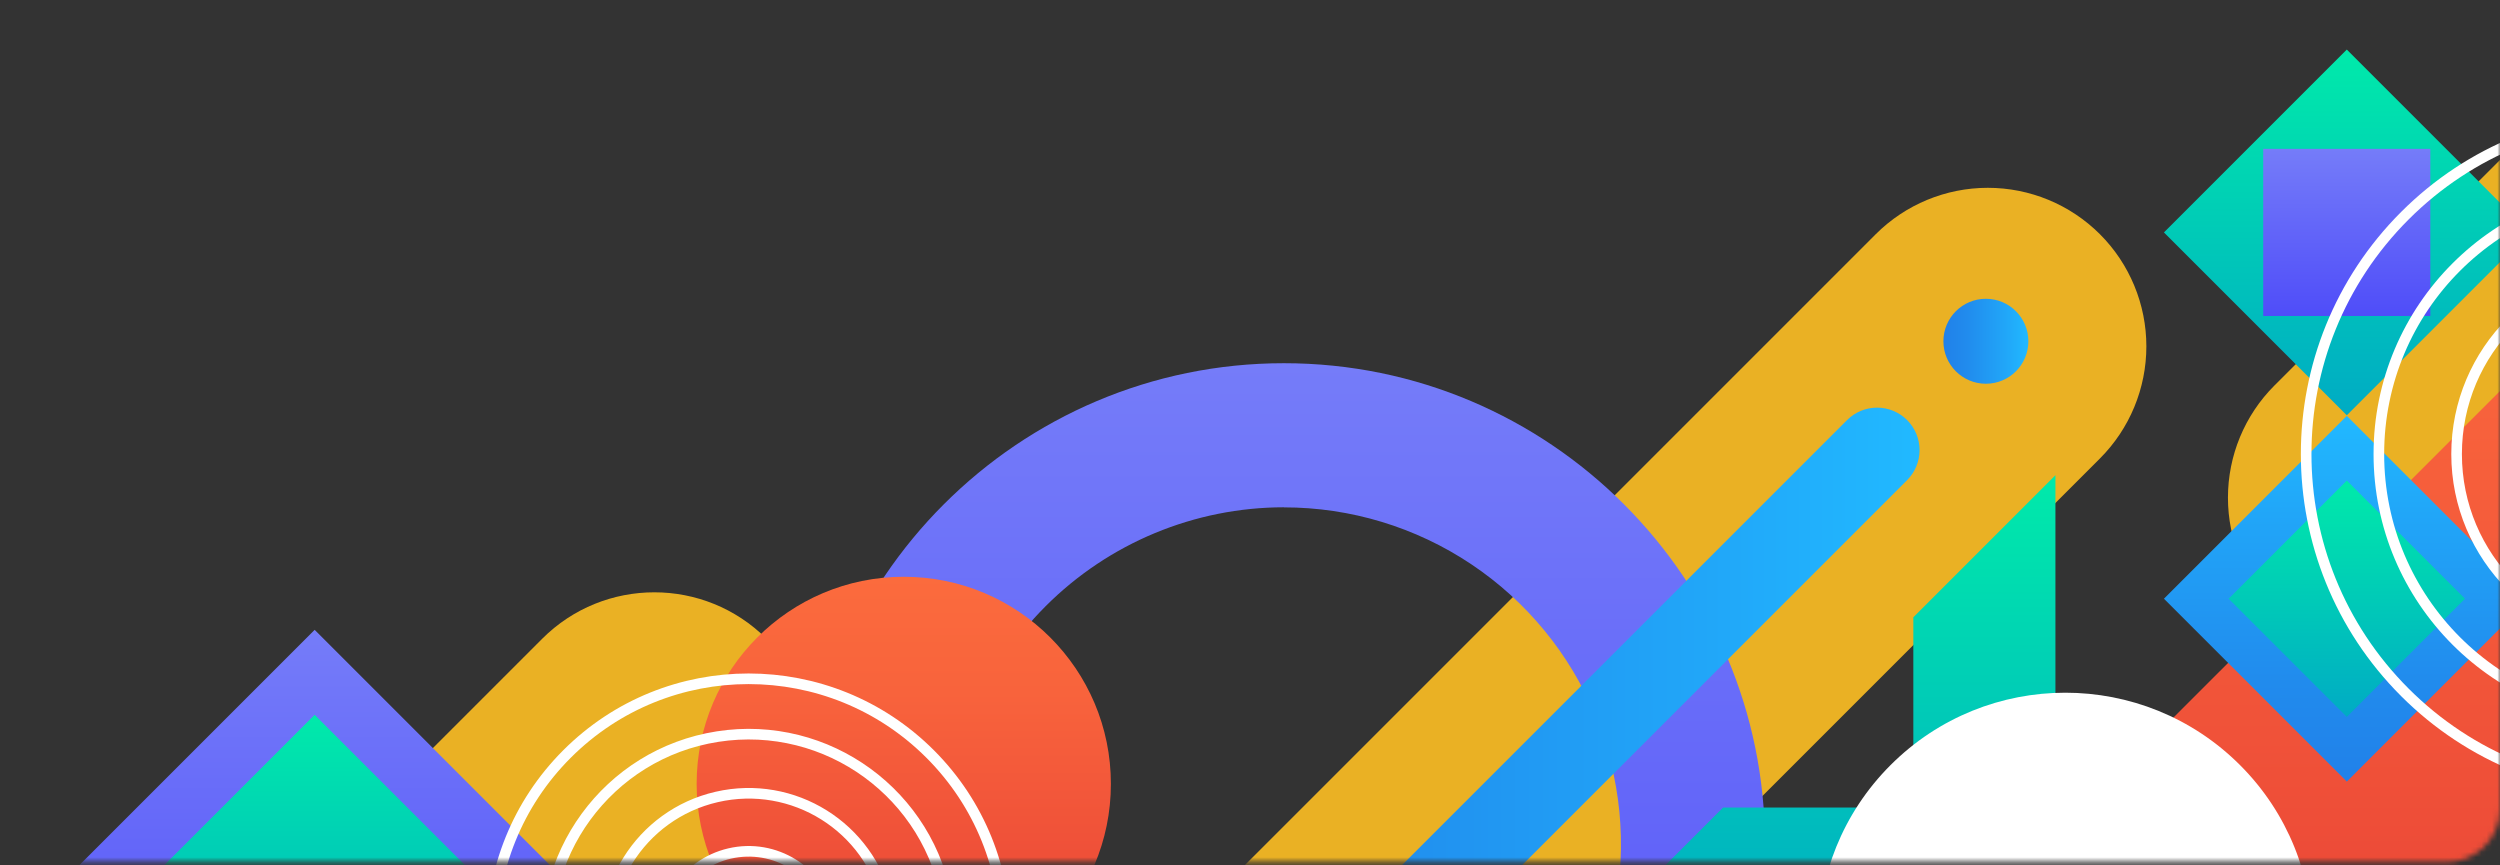 <svg width="471" height="163" viewBox="0 0 471 163" fill="none" xmlns="http://www.w3.org/2000/svg">
<rect x="0" y="0" width="471" height="163" fill="#333333" stroke="none"/>
<mask id="mask0_971_31116" style="mask-type:luminance" maskUnits="userSpaceOnUse" x="0" y="0" width="471" height="163">
<path d="M10 0H461C466.523 0 471 4.477 471 10V152.415C471 157.938 466.523 162.415 461 162.415H10C4.477 162.415 0 157.938 0 152.415V10C0 4.477 4.477 0 10 0Z" fill="white"/>
</mask>
<g mask="url(#mask0_971_31116)">
<path d="M-155.807 595.566C-150.203 601.164 -142.605 604.309 -134.684 604.309C-126.763 604.309 -119.166 601.164 -113.562 595.566L395.63 86.374C401.23 80.771 404.375 73.173 404.375 65.252C404.375 57.33 401.23 49.733 395.63 44.129C390.027 38.53 382.429 35.384 374.508 35.384C366.586 35.384 358.989 38.53 353.385 44.129L-155.807 553.321C-161.406 558.924 -164.552 566.522 -164.552 574.444C-164.552 582.365 -161.406 589.963 -155.807 595.566Z" fill="#EAB124"/>
<path d="M428.491 114.887C434.094 120.486 441.692 123.632 449.614 123.632C457.535 123.632 465.133 120.486 470.736 114.887L979.928 -394.305C985.526 -399.909 988.671 -407.506 988.671 -415.428C988.671 -423.349 985.526 -430.946 979.928 -436.55C974.324 -442.148 966.727 -445.293 958.805 -445.293C950.884 -445.293 943.287 -442.148 937.683 -436.55L428.491 72.642C422.891 78.245 419.746 85.843 419.746 93.764C419.746 101.686 422.891 109.283 428.491 114.887Z" fill="#EAB124"/>
<path d="M102.142 120.347C113.814 108.675 132.736 108.674 144.407 120.345C156.077 132.015 156.076 150.938 144.405 162.609L-364.772 671.785C-376.443 683.457 -395.366 683.458 -407.036 671.787C-418.706 660.117 -418.706 641.195 -407.034 629.523L102.142 120.347Z" fill="#EAB124"/>
<path d="M241.887 249.721C291.883 249.721 332.528 209.042 332.528 159.064C332.528 109.085 291.883 68.429 241.887 68.429C191.892 68.429 151.247 109.085 151.247 159.064C151.247 209.042 191.909 249.721 241.887 249.721ZM241.887 95.589C254.447 95.588 266.725 99.312 277.168 106.289C287.611 113.267 295.751 123.184 300.557 134.788C305.363 146.392 306.62 159.16 304.169 171.479C301.718 183.797 295.668 195.111 286.786 203.991C277.904 212.871 266.588 218.917 254.269 221.365C241.95 223.813 229.182 222.553 217.579 217.744C205.977 212.934 196.061 204.792 189.087 194.347C182.112 183.902 178.392 171.623 178.396 159.064C178.415 142.231 185.111 126.093 197.014 114.19C208.916 102.287 225.054 95.592 241.887 95.572V95.589Z" fill="url(#paint0_linear_971_31116)"/>
<path d="M211.641 226.802C212.383 227.545 213.265 228.135 214.236 228.537C215.207 228.94 216.248 229.147 217.299 229.147C218.349 229.147 219.39 228.94 220.361 228.537C221.332 228.135 222.214 227.545 222.957 226.802L359.301 90.458C360.044 89.715 360.634 88.833 361.036 87.862C361.438 86.891 361.646 85.851 361.646 84.8C361.646 83.749 361.438 82.708 361.036 81.738C360.634 80.767 360.044 79.885 359.301 79.142C358.558 78.398 357.676 77.809 356.705 77.406C355.734 77.004 354.693 76.797 353.643 76.797C352.592 76.797 351.551 77.004 350.58 77.406C349.609 77.809 348.727 78.398 347.985 79.142L211.641 215.486C210.897 216.229 210.307 217.111 209.905 218.082C209.503 219.052 209.296 220.093 209.296 221.144C209.296 222.195 209.503 223.235 209.905 224.206C210.307 225.177 210.897 226.059 211.641 226.802Z" fill="url(#paint1_linear_971_31116)"/>
<path d="M374.142 72.298C369.721 72.298 366.138 68.715 366.138 64.294C366.138 59.874 369.721 56.29 374.142 56.29C378.562 56.29 382.146 59.874 382.146 64.294C382.146 68.715 378.562 72.298 374.142 72.298Z" fill="url(#paint2_linear_971_31116)"/>
<path d="M524.511 208.8H335.862L524.511 20.157V208.8Z" fill="url(#paint3_linear_971_31116)"/>
<path d="M170.269 186.709C148.717 186.709 131.246 169.237 131.246 147.686C131.246 126.134 148.717 108.663 170.269 108.663C191.82 108.663 209.292 126.134 209.292 147.686C209.292 169.237 191.82 186.709 170.269 186.709Z" fill="url(#paint4_linear_971_31116)"/>
<path d="M442.138 78.241L407.686 43.789L442.138 9.337L476.59 43.789L442.138 78.241Z" fill="url(#paint5_linear_971_31116)"/>
<path d="M457.877 59.529L426.39 59.529V28.042L457.877 28.042V59.529Z" fill="url(#paint6_linear_971_31116)"/>
<path d="M442.138 147.253L407.686 112.801L442.138 78.349L476.589 112.801L442.138 147.253Z" fill="url(#paint7_linear_971_31116)"/>
<path d="M442.138 135.066L419.873 112.801L442.138 90.537L464.402 112.801L442.138 135.066Z" fill="url(#paint8_linear_971_31116)"/>
<path d="M324.625 152.141H360.471V116.295L387.243 89.523V178.913H297.853L324.625 152.141Z" fill="url(#paint9_linear_971_31116)"/>
<g style="mix-blend-mode:overlay">
<path d="M356.181 209.977C338.001 191.797 338.001 162.32 356.181 144.14C374.362 125.96 403.838 125.96 422.018 144.14C440.199 162.32 440.199 191.797 422.018 209.977C403.838 228.158 374.362 228.158 356.181 209.977Z" fill="white"/>
</g>
<path d="M59.28 209.122L14.05 163.893L59.28 118.663L104.51 163.893L59.28 209.122Z" fill="url(#paint10_linear_971_31116)"/>
<path d="M59.28 193.125L30.053 163.898L59.28 134.672L88.506 163.898L59.28 193.125Z" fill="url(#paint11_linear_971_31116)"/>
<g style="mix-blend-mode:overlay">
<path d="M106.827 210.461C87.936 191.57 87.936 160.942 106.827 142.051C125.718 123.16 156.346 123.16 175.237 142.051C194.128 160.942 194.128 191.57 175.237 210.461C156.346 229.352 125.718 229.352 106.827 210.461Z" stroke="white" stroke-width="2" stroke-miterlimit="10"/>
<path d="M103.552 182.101C100.325 161.399 114.491 142.001 135.192 138.774C155.894 135.547 175.292 149.713 178.519 170.415C181.746 191.116 167.58 210.514 146.878 213.741C126.177 216.968 106.779 202.802 103.552 182.101Z" stroke="white" stroke-width="2" stroke-miterlimit="10"/>
<path d="M114.947 182.273C111.617 167.861 120.601 153.478 135.014 150.148C149.426 146.818 163.809 155.802 167.139 170.214C170.469 184.626 161.485 199.009 147.073 202.339C132.66 205.669 118.277 196.685 114.947 182.273Z" stroke="white" stroke-width="2" stroke-miterlimit="10"/>
<path d="M125.597 179.846C123.609 171.317 128.911 162.792 137.44 160.805C145.968 158.817 154.493 164.119 156.481 172.647C158.469 181.176 153.167 189.701 144.638 191.689C136.11 193.676 127.585 188.374 125.597 179.846Z" stroke="white" stroke-width="2" stroke-miterlimit="10"/>
<path d="M453.078 130.438C428.281 105.641 428.281 65.437 453.078 40.64C477.875 15.843 518.079 15.843 542.876 40.64C567.673 65.437 567.673 105.641 542.876 130.438C518.079 155.235 477.875 155.235 453.078 130.438Z" stroke="white" stroke-width="2" stroke-miterlimit="10"/>
<path d="M497.981 135.344C470.475 135.344 448.177 113.046 448.177 85.54C448.177 58.034 470.475 35.736 497.981 35.736C525.487 35.736 547.785 58.034 547.785 85.54C547.785 113.046 525.487 135.344 497.981 135.344Z" stroke="white" stroke-width="2" stroke-miterlimit="10"/>
<path d="M497.981 120.699C478.563 120.699 462.822 104.958 462.822 85.54C462.822 66.122 478.563 50.381 497.981 50.381C517.399 50.381 533.14 66.122 533.14 85.54C533.14 104.958 517.399 120.699 497.981 120.699Z" stroke="white" stroke-width="2" stroke-miterlimit="10"/>
</g>
</g>
<defs>
<linearGradient id="paint0_linear_971_31116" x1="241.887" y1="249.704" x2="241.887" y2="68.429" gradientUnits="userSpaceOnUse">
<stop stop-color="#4F4DF9"/>
<stop offset="1" stop-color="#757CF9"/>
</linearGradient>
<linearGradient id="paint1_linear_971_31116" x1="209.297" y1="152.969" x2="361.644" y2="152.969" gradientUnits="userSpaceOnUse">
<stop stop-color="#2181E9"/>
<stop offset="0.27" stop-color="#218BED"/>
<stop offset="0.73" stop-color="#21A6F8"/>
<stop offset="1" stop-color="#21B9FF"/>
</linearGradient>
<linearGradient id="paint2_linear_971_31116" x1="366.143" y1="64.294" x2="382.146" y2="64.294" gradientUnits="userSpaceOnUse">
<stop stop-color="#2181E9"/>
<stop offset="0.27" stop-color="#218BED"/>
<stop offset="0.73" stop-color="#21A6F8"/>
<stop offset="1" stop-color="#21B9FF"/>
</linearGradient>
<linearGradient id="paint3_linear_971_31116" x1="430.187" y1="208.8" x2="430.187" y2="20.151" gradientUnits="userSpaceOnUse">
<stop stop-color="#E63B34"/>
<stop offset="0.29" stop-color="#EE4E38"/>
<stop offset="0.72" stop-color="#F8633C"/>
<stop offset="1" stop-color="#FB6B3D"/>
</linearGradient>
<linearGradient id="paint4_linear_971_31116" x1="170.269" y1="186.709" x2="170.269" y2="108.663" gradientUnits="userSpaceOnUse">
<stop stop-color="#E63B34"/>
<stop offset="0.29" stop-color="#EE4E38"/>
<stop offset="0.72" stop-color="#F8633C"/>
<stop offset="1" stop-color="#FB6B3D"/>
</linearGradient>
<linearGradient id="paint5_linear_971_31116" x1="442.137" y1="9.338" x2="442.137" y2="78.242" gradientUnits="userSpaceOnUse">
<stop stop-color="#00EAAA"/>
<stop offset="1" stop-color="#00ABC4"/>
</linearGradient>
<linearGradient id="paint6_linear_971_31116" x1="442.133" y1="59.529" x2="442.133" y2="28.048" gradientUnits="userSpaceOnUse">
<stop stop-color="#4F4DF9"/>
<stop offset="1" stop-color="#757CF9"/>
</linearGradient>
<linearGradient id="paint7_linear_971_31116" x1="442.14" y1="147.254" x2="442.14" y2="78.35" gradientUnits="userSpaceOnUse">
<stop stop-color="#2181E9"/>
<stop offset="0.27" stop-color="#218BED"/>
<stop offset="0.73" stop-color="#21A6F8"/>
<stop offset="1" stop-color="#21B9FF"/>
</linearGradient>
<linearGradient id="paint8_linear_971_31116" x1="442.145" y1="90.545" x2="442.145" y2="135.074" gradientUnits="userSpaceOnUse">
<stop stop-color="#00EAAA"/>
<stop offset="1" stop-color="#00ABC4"/>
</linearGradient>
<linearGradient id="paint9_linear_971_31116" x1="342.548" y1="89.523" x2="342.548" y2="178.913" gradientUnits="userSpaceOnUse">
<stop stop-color="#00EAAA"/>
<stop offset="1" stop-color="#00ABC4"/>
</linearGradient>
<linearGradient id="paint10_linear_971_31116" x1="59.286" y1="209.124" x2="59.286" y2="118.658" gradientUnits="userSpaceOnUse">
<stop stop-color="#4F4DF9"/>
<stop offset="1" stop-color="#757CF9"/>
</linearGradient>
<linearGradient id="paint11_linear_971_31116" x1="59.284" y1="134.676" x2="59.28" y2="193.133" gradientUnits="userSpaceOnUse">
<stop stop-color="#00EAAA"/>
<stop offset="1" stop-color="#00ABC4"/>
</linearGradient>
</defs>
</svg>

